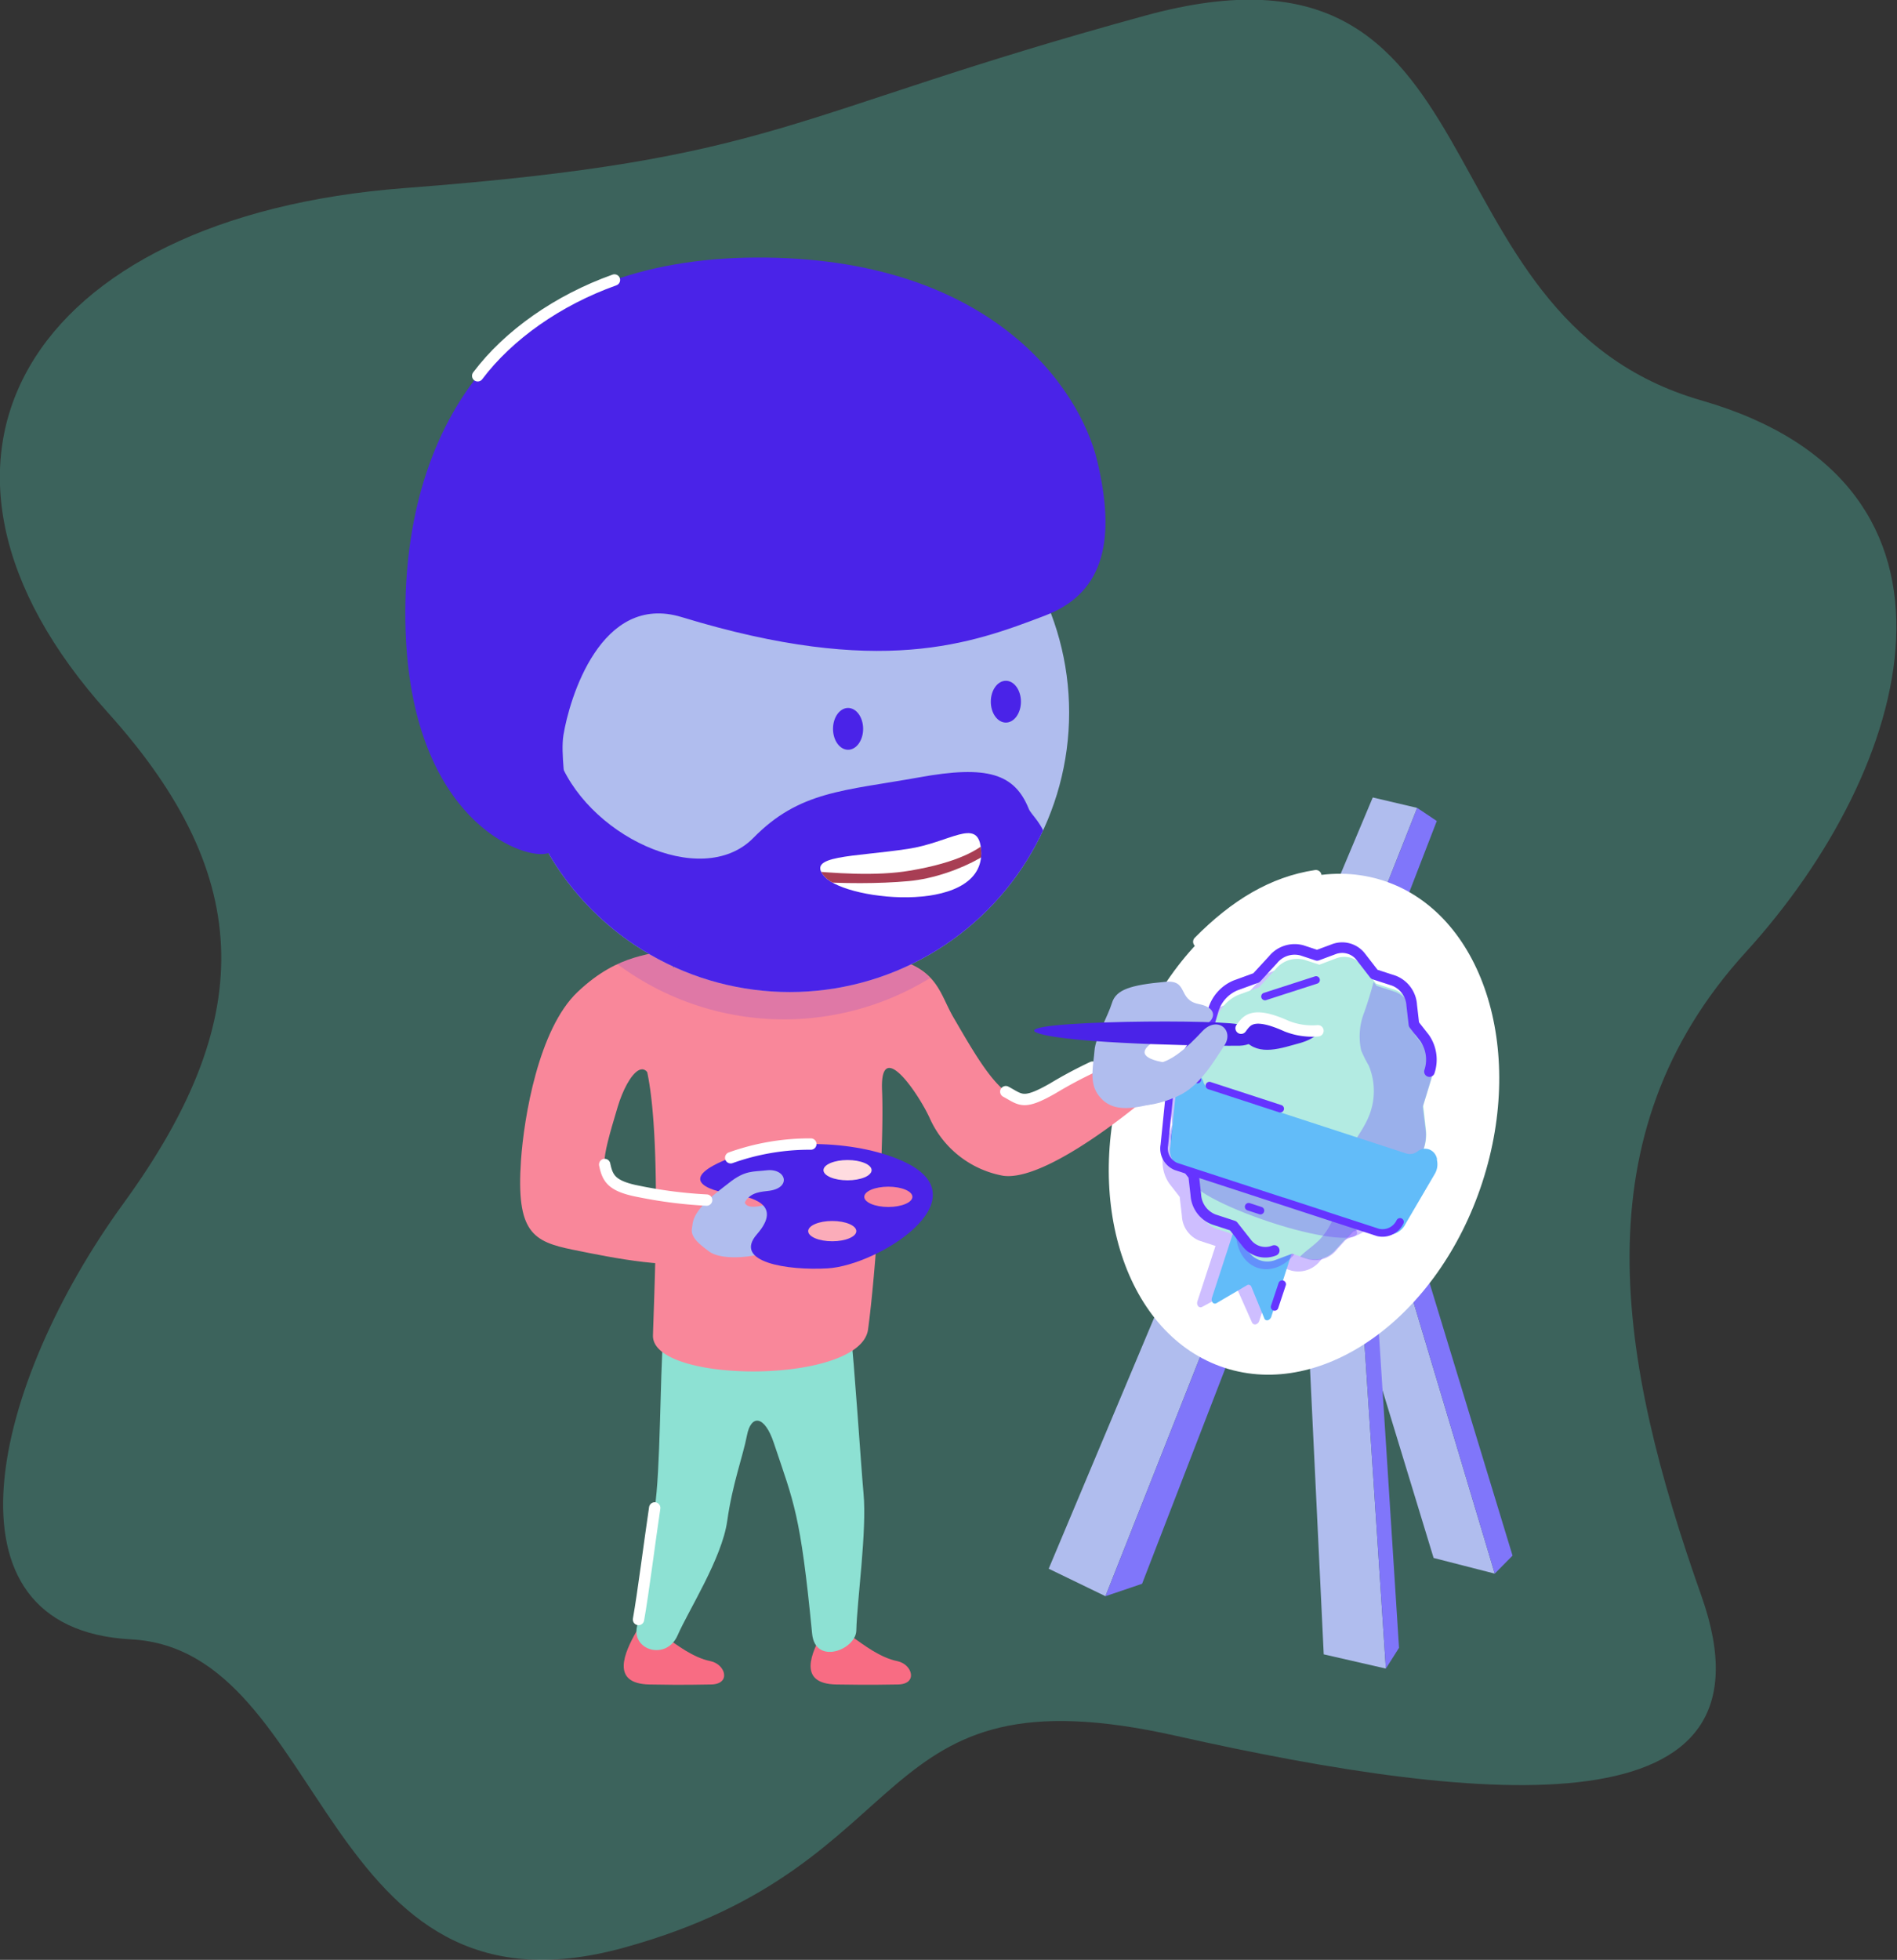 <svg id="Layer_1" data-name="Layer 1" xmlns="http://www.w3.org/2000/svg" xmlns:xlink="http://www.w3.org/1999/xlink" viewBox="0 0 250.66 258.86"><rect x="0" y="0" width="250.66" height="258.86" fill="#333333" stroke="none"/><defs><style>.cls-1,.cls-15,.cls-19,.cls-20{fill:none;}.Graphic-Style-3{fill:#52d2bc;opacity:0.3;}.cls-2{fill:#f86c83;}.cls-3{fill:#8de1d3;}.cls-4{fill:#b0bdee;}.cls-5{fill:#8076fa;}.cls-6{fill:#fff;}.cls-7{fill:#f9879a;}.cls-8{clip-path:url(#clip-path);}.cls-9{fill:#4a23e8;}.cls-10{clip-path:url(#clip-path-2);}.cls-11{fill:#a83e54;}.cls-12{opacity:0.15;}.cls-13{fill:#ffdce0;}.cls-14{fill:#fbacb9;}.cls-15{stroke:#fff;stroke-miterlimit:10;stroke-width:1.5px;}.cls-15,.cls-19,.cls-20{stroke-linecap:round;}.cls-16{fill:#6534ff;isolation:isolate;opacity:0.32;}.cls-17{fill:#62bcf9;}.cls-18{fill:#b3ebe2;}.cls-19,.cls-20{stroke:#6534ff;stroke-linejoin:round;}.cls-19{stroke-width:1.4px;}</style><clipPath id="clip-path" transform="translate(-383.01 -359.61)"><circle class="cls-1" cx="487.37" cy="453.73" r="36.91"/></clipPath><clipPath id="clip-path-2" transform="translate(-383.01 -359.61)"><path class="cls-1" d="M492,475.43c3,3.29,21.81,5.12,20.61-3.91-.51-3.89-4.11-.62-9.61.21C495.73,472.83,489.35,472.55,492,475.43Z"/></clipPath></defs><path class="Graphic-Style-3" d="M397.26,453.73c19.92,22.09,19.34,41.08,2.07,64.82s-25.21,56.21,1,57.59,24.79,51.8,65.06,40.74,31.57-37.29,73-28,80.49,12.78,69.44-18.47-16.23-60.81,5.87-85.05,32.8-61.73-5.87-72.86-25.34-64-73.45-50.84-48.05,19-97.89,22.79S367.22,420.41,397.26,453.73Z" transform="translate(-383.01 -359.61)"/><path class="cls-2" d="M467.1,575.1c-1.59,2.8-3.45,6.9,1.73,7s6.68,0,8.07,0c2.76,0,2-2.66,0-3.08C472.28,578.08,468.58,572.51,467.1,575.1Z" transform="translate(-383.01 -359.61)"/><path class="cls-2" d="M491.8,575.1c-1.6,2.81-3.46,6.91,1.72,7s6.68,0,8.07,0c2.76,0,2-2.66,0-3.08C497,578.08,493.27,572.52,491.8,575.1Z" transform="translate(-383.01 -359.61)"/><path class="cls-3" d="M470.64,536.25c-.42,5.28-.36,17.81-1.12,22.53-1.21,7.51-1.56,12.45-2.33,15.63s3.88,4.57,5.35,1.21,5.87-10.19,6.56-15.11,2.08-8.55,2.61-11.31,2.31-2.72,3.55,1c2.65,7.94,3.51,9.23,5.06,25.2.41,4.2,5.79,2.11,5.84-.43.08-3.8,1.42-13.2.95-18.13-.32-3.45-1.26-17.89-1.69-21.12S471.35,527.29,470.64,536.25Z" transform="translate(-383.01 -359.61)"/><polygon class="cls-4" points="181.39 105.33 138.57 207.2 146.07 210.83 187.26 106.71 181.39 105.33"/><polygon class="cls-4" points="177.29 131.91 183.12 220.39 174.91 218.51 170.7 130.81 177.29 131.91"/><polygon class="cls-4" points="172.31 123.68 197.51 207.85 189.43 205.78 164.62 124.4 172.31 123.68"/><polygon class="cls-5" points="189.85 108.44 150.91 209.19 146.07 210.83 187.26 106.71 189.85 108.44"/><polygon class="cls-5" points="177.29 131.91 183.12 220.39 184.86 217.65 179.49 133.76 177.29 131.91"/><polygon class="cls-5" points="172.31 123.68 197.51 207.85 199.86 205.47 175.5 125.46 172.31 123.68"/><ellipse class="cls-6" cx="555.33" cy="508.12" rx="33.84" ry="24.78" transform="translate(-483.07 518.71) rotate(-71.92)"/><path class="cls-7" d="M497.71,535.21c1-7.3,2.16-24.36,1.85-31.59s5,.69,6.39,3.88a13.21,13.21,0,0,0,9.63,7.41c4.49.61,13.07-5.51,18-9.52,4.62-3.77,2.3-5.74-2.66-5.76s-6.41,2.8-11.14,4.92C516,506.23,512.67,500.3,509,494c-2-3.43-2.07-6.91-9.73-8.2L475.82,485s-12.71,6.37-8.53,12.7c3.52,5.31,2.17,31.88,2,38.3S496.71,542.51,497.71,535.21Z" transform="translate(-383.01 -359.61)"/><path class="cls-7" d="M472.32,484.72c-3.06,1.17-7.37.58-13,5.92-5.15,4.89-7.08,16.56-7.47,22.24-.65,9.5,1.56,10.72,6.87,11.8,5.79,1.18,12.82,2.59,18.39,1.56,5.87-1.09,5.7-7.12,1-7.86-5.08-.8-10.12-.92-13.08-2.24s-2.67-2.77-.39-10.37c1.32-4.38,4.29-8.08,4.86-.77" transform="translate(-383.01 -359.61)"/><circle class="cls-4" cx="104.36" cy="94.12" r="36.91"/><g class="cls-8"><path class="cls-9" d="M456.65,459.29c3.55,10.53,19,18,25.9,11,6.09-6.21,11.92-6.21,21.89-8,9.06-1.65,12.63-.48,14.5,4.14.72,1.77,6.09,4.06-.39,19.17-2.67,6.23-25.75,13.16-38,9s-28.84-11.51-30.69-23.94S452.51,447,456.65,459.29Z" transform="translate(-383.01 -359.61)"/></g><ellipse class="cls-9" cx="112.06" cy="96.27" rx="1.99" ry="2.76"/><ellipse class="cls-9" cx="132.91" cy="92.68" rx="1.99" ry="2.76"/><path class="cls-9" d="M454.35,472.42c-4.52-.14-18.29-6.92-17.77-33.2s15.54-45.46,46.36-45.59,42.74,17.1,45.07,26.94,1.22,17.26-6.92,20.35c-9.71,3.7-21.74,8.22-48,.2-10.7-3.27-14.85,10.79-15.63,15.58S460.34,472.6,454.35,472.42Z" transform="translate(-383.01 -359.61)"/><path class="cls-6" d="M492,475.43c3,3.29,21.81,5.12,20.61-3.91-.51-3.89-4.11-.62-9.61.21C495.73,472.83,489.35,472.55,492,475.43Z" transform="translate(-383.01 -359.61)"/><g class="cls-10"><path class="cls-11" d="M503.23,474.61c12.95-2.19,10.8-6.85,12.35-5.31s-5.8,6.08-12.52,6.69c-7.84.72-19.46-.08-20.85-1.55S494.33,476.12,503.23,474.61Z" transform="translate(-383.01 -359.61)"/></g><path class="cls-4" d="M481.48,517.15c-.46,1.69.14,2.47,3.68,1.27s2.58-.52,5.11-1.58,8.52-2.88,4.58.85a47.82,47.82,0,0,1-8.15,6.3c-2.45,1.65-8.08,2.34-10,.91s-3.23-2.56-1.42-4.5S481.84,515.81,481.48,517.15Z" transform="translate(-383.01 -359.61)"/><path class="cls-9" d="M479.56,512.53c-7.26,2.79-3.11,4.3.05,4.77,2.7.39,6.89,1.35,3.42,5.33-3.23,3.7,4.07,4.81,9.32,4.51,6.71-.39,20.46-9.09,10.3-14C496.75,510.3,486.71,509.78,479.56,512.53Z" transform="translate(-383.01 -359.61)"/><path class="cls-4" d="M474.75,522.76c-1.27-2.69,2.48-5.25,4.61-6.93s3.16-1.43,4.92-1.64c2.61-.31,3.34,2.29.39,2.7-1,.14-2.46.12-3.25,1.53S476.88,527.3,474.75,522.76Z" transform="translate(-383.01 -359.61)"/><g class="cls-12"><path class="cls-9" d="M505.9,488.79c-1.24-1.3-3.14-2.36-6.66-3l-21.44-.77.55-1.31-6,1c-2,.78-4.61.79-7.75,2.25a36.86,36.86,0,0,0,41.33,1.82Z" transform="translate(-383.01 -359.61)"/></g><ellipse class="cls-13" cx="111.99" cy="154.56" rx="3.18" ry="1.34"/><ellipse class="cls-7" cx="117.38" cy="158.08" rx="3.18" ry="1.34"/><ellipse class="cls-14" cx="109.97" cy="162.61" rx="3.18" ry="1.34"/><path class="cls-15" d="M462.91,513.42c.39,1.85.91,2.89,4.62,3.58a59.94,59.94,0,0,0,8.85,1.12" transform="translate(-383.01 -359.61)"/><path class="cls-15" d="M479.56,512.53a31,31,0,0,1,10.59-1.81" transform="translate(-383.01 -359.61)"/><path class="cls-15" d="M446.13,409.25c4.05-5.39,10.6-10,18.07-12.66" transform="translate(-383.01 -359.61)"/><path class="cls-15" d="M541.41,484c4.79-4.85,9.76-7.87,15.47-8.73" transform="translate(-383.01 -359.61)"/><path class="cls-15" d="M515.91,503.8c2,1.07,2.26,1.82,6.22-.44a57.38,57.38,0,0,1,5.24-2.8" transform="translate(-383.01 -359.61)"/><path class="cls-15" d="M469.52,558.78c-.67,4.48-1.51,11.2-2.14,14.74" transform="translate(-383.01 -359.61)"/><path class="cls-16" d="M569.23,510.31l-.35-3.23,1-3.29a5,5,0,0,0-.62-4.44l-1.39-1.78-.28-2.52a3.66,3.66,0,0,0-2.33-3.26l-2.54-.83-1.75-2.26a3,3,0,0,0-3.59-1l-2.14.8-2-.65a3.68,3.68,0,0,0-3.8,1.26l-2.19,2.39-2.73,1a5.19,5.19,0,0,0-3,3.44l-.76,2.57L539,500.41a5.92,5.92,0,0,0-1.47,4.53l.35,3.23-1,3.31a5.07,5.07,0,0,0,.63,4.45l1.38,1.77.29,2.52a3.69,3.69,0,0,0,2.33,3.27l2.11.69-2.39,7.31a.7.7,0,0,0,.1.65.43.43,0,0,0,.54.08L546,530a.43.43,0,0,1,.63.2l1.81,4.08a.44.44,0,0,0,.49.26.67.67,0,0,0,.47-.47l2.37-7.25,1.86.61a3.68,3.68,0,0,0,3.8-1.26l2.2-2.41,2.72-1a5.21,5.21,0,0,0,3-3.45l.76-2.58,1.72-1.87A5.89,5.89,0,0,0,569.23,510.31Z" transform="translate(-383.01 -359.61)"/><path class="cls-17" d="M550.06,533.72l-1.7-4.15a.39.39,0,0,0-.6-.19l-4,2.35a.39.39,0,0,1-.52-.08.71.71,0,0,1-.08-.66l2.81-8.61a.91.91,0,0,1,.27-.43.49.49,0,0,1,.41-.09l6.86,2.25a.6.6,0,0,1,.26.79L551,533.51a.73.73,0,0,1-.47.48A.39.39,0,0,1,550.06,533.72Z" transform="translate(-383.01 -359.61)"/><path class="cls-16" d="M549.2,527.08c2.36.77,5.08-1.05,6.06-4.06s-.14-6.07-2.5-6.85-5.08,1.05-6.07,4.06S546.83,526.3,549.2,527.08Z" transform="translate(-383.01 -359.61)"/><path class="cls-18" d="M571.43,508.84l-.35-3.22,1-3.28a5,5,0,0,0-.63-4.43L570,496.14l-.29-2.52a3.69,3.69,0,0,0-2.33-3.26l-2.55-.83-1.74-2.31a3.07,3.07,0,0,0-3.6-1l-2.14.81-2-.65a3.67,3.67,0,0,0-3.8,1.26l-2.2,2.39-2.73,1a5.18,5.18,0,0,0-2.95,3.44l-.75,2.58-1.72,1.86a5.92,5.92,0,0,0-1.48,4.51l.37,3.23-1,3.28a5,5,0,0,0,.63,4.44l1.38,1.77.29,2.52a3.68,3.68,0,0,0,2.33,3.25l2.56.84,1.76,2.25a3,3,0,0,0,3.58,1l2.14-.8,2,.66a3.7,3.7,0,0,0,3.81-1.26l2.19-2.39,2.72-1a5.21,5.21,0,0,0,3-3.45l.78-2.54,1.72-1.87A5.86,5.86,0,0,0,571.43,508.84Z" transform="translate(-383.01 -359.61)"/><path class="cls-19" d="M571.89,501.15a5,5,0,0,0-.65-4.45l-1.4-1.78-.29-2.52a3.72,3.72,0,0,0-2.36-3.26l-2.58-.84L562.83,486a3.11,3.11,0,0,0-3.63-1l-2.15.8-2-.66a3.68,3.68,0,0,0-3.82,1.22l-2.21,2.4-2.74,1a5.14,5.14,0,0,0-3,3.44l-.76,2.57-1.73,1.86a5.87,5.87,0,0,0-1.47,4.51l.36,3.25-1,3.28a5,5,0,0,0,.65,4.44l1.4,1.78.29,2.52a3.72,3.72,0,0,0,2.37,3.27l2.57.84,1.78,2.26a3.09,3.09,0,0,0,3.64,1" transform="translate(-383.01 -359.61)"/><path class="cls-16" d="M571,505.79l1-3.26a5,5,0,0,0-.62-4.4L570,496.37l-.28-2.5a3.65,3.65,0,0,0-2.3-3.23l-2.51-.82-.4-.51c-.36,1.36-.78,2.71-1.25,4.05a8.61,8.61,0,0,0-.39,5,17.59,17.59,0,0,0,1,2,8.75,8.75,0,0,1-.09,6.93c-.88,2-2.42,3.66-3.16,5.75s-.56,4.6-1.23,6.83a8.57,8.57,0,0,1-2.12,3.58c-.79.78-1.7,1.34-2.47,2.14l1.07.35a3.63,3.63,0,0,0,3.76-1.25l2.17-2.39,2.69-1a5.2,5.2,0,0,0,2.93-3.43l.76-2.56,1.71-1.85A5.91,5.91,0,0,0,571.4,509Z" transform="translate(-383.01 -359.61)"/><path class="cls-16" d="M550.75,521c6,2,11.2,2.68,11.56,1.58S558.07,519,552.05,517s-11.21-2.68-11.57-1.58S544.72,519,550.75,521Z" transform="translate(-383.01 -359.61)"/><path class="cls-17" d="M570.31,511.69a1.6,1.6,0,0,1-1.47.28L543,503.54a1.64,1.64,0,0,1-1-1.09,1.61,1.61,0,0,0-1.08-1.11,1.67,1.67,0,0,0-1.52.4l-.13.12a2.5,2.5,0,0,0-.86,1.67l-.77,7.58a2.57,2.57,0,0,0,1.53,2.82l26.66,8.7a2.55,2.55,0,0,0,2.9-1.37l3.85-6.57a2.51,2.51,0,0,0,.3-1.86l0-.18a1.66,1.66,0,0,0-1-1.21A1.62,1.62,0,0,0,570.31,511.69Z" transform="translate(-383.01 -359.61)"/><path class="cls-20" d="M541.23,502.2a1.59,1.59,0,0,0-1.08-1.11,1.68,1.68,0,0,0-1.53.39l-.13.12a2.5,2.5,0,0,0-.86,1.68l-.77,7.58a2.56,2.56,0,0,0,1.54,2.82l26.68,8.71A2.56,2.56,0,0,0,568,521m-25.18-18,9.35,3.05m5.79,14-5.45-1.78M548,519l1.56.51m2.87,9.72-1,3m-1.27-41,6.75-2.18" transform="translate(-383.01 -359.61)"/><path class="cls-4" d="M537,489.29c3.1-.28,1.57,2.39,4.42,2.94,3.23.63,1.72,3-.3,3s-11.64,3.6-3.91,4.77c4.16.63,2.9,4.26-.46,5.06s-6.79,1.95-8.74-1c-1.1-1.66-.5-3.93-.38-5.67s1.77-4.55,2.31-6.31S532.38,489.71,537,489.29Z" transform="translate(-383.01 -359.61)"/><path class="cls-9" d="M521.12,496.33c-8.27-1.8,21.09-2.19,25.52-1.43s2.38,2.77.2,2.83S526.92,497.59,521.12,496.33Z" transform="translate(-383.01 -359.61)"/><path class="cls-9" d="M548.49,494.25c1.67-1,2.74,1.19,6.51,1s2.12,1.5-.26,2.14-5.35,1.78-7.24-.36C546.45,495.87,547.32,495,548.49,494.25Z" transform="translate(-383.01 -359.61)"/><path class="cls-15" d="M547,495.42c.75-1,1.49-2.31,6-.28a9.12,9.12,0,0,0,4.16.62" transform="translate(-383.01 -359.61)"/><path class="cls-4" d="M538.57,504.42c3-1.3,4.87-4.71,6.22-6.72s-.93-4-2.94-1.85-4.17,4.14-6.31,4.28C529.47,500.54,529.21,508.53,538.57,504.42Z" transform="translate(-383.01 -359.61)"/></svg>